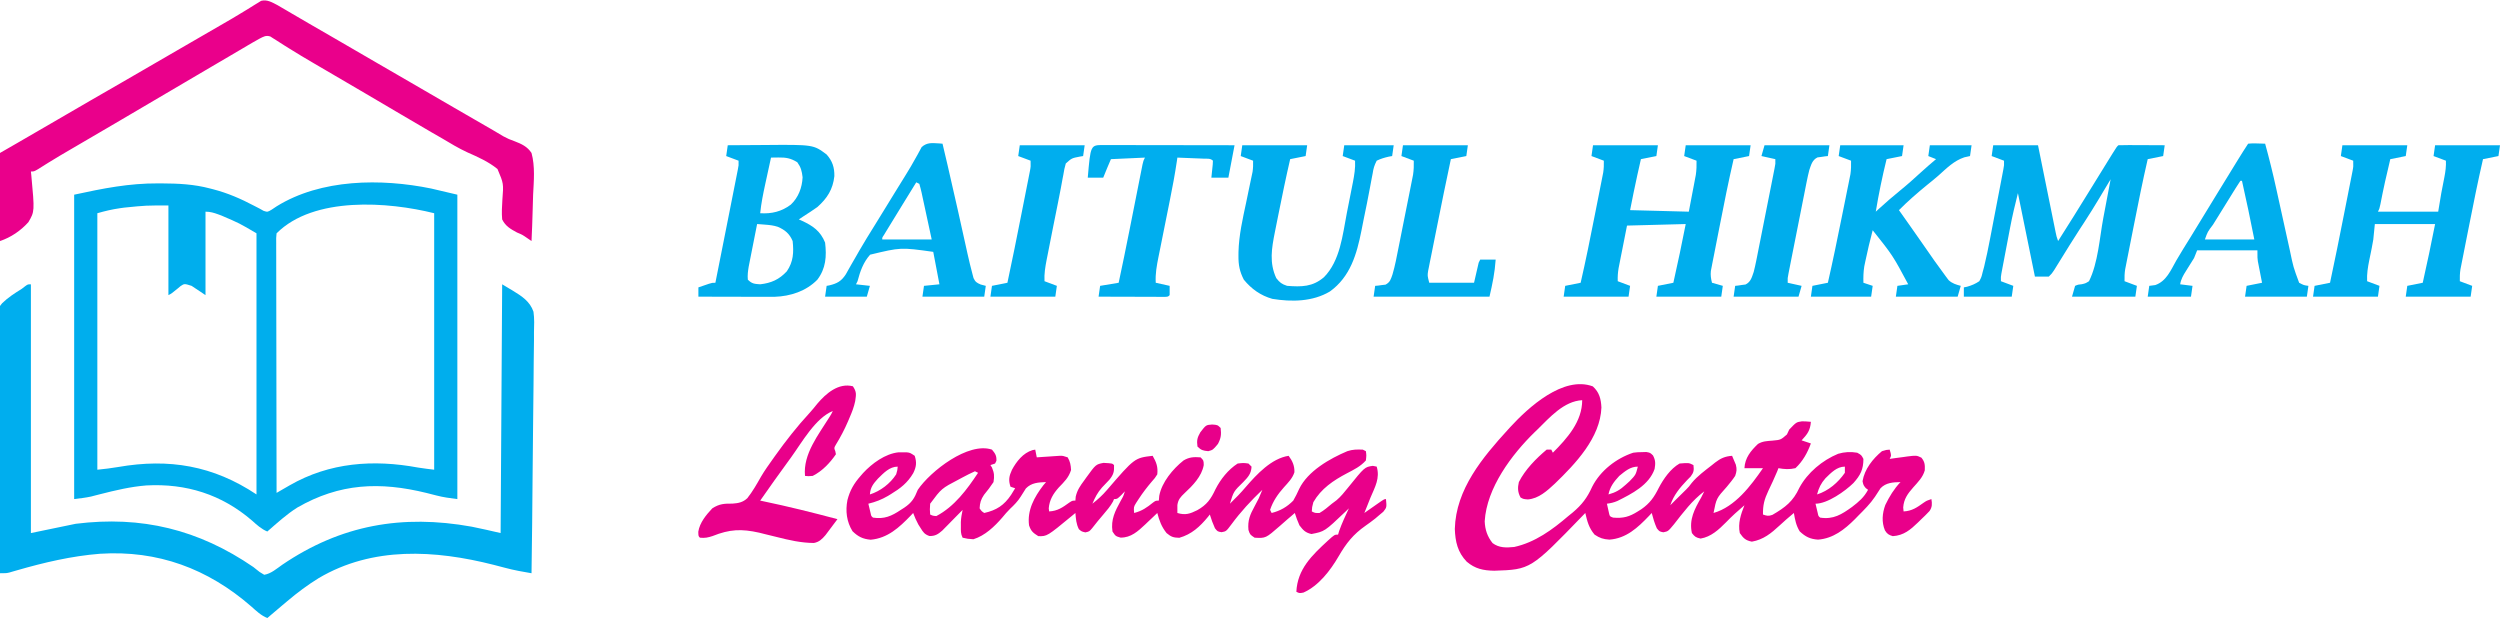<?xml version="1.0" encoding="UTF-8"?>
<svg version="1.1" xmlns="http://www.w3.org/2000/svg" width="1618" height="400">
<path d="M0 0 C0.722 0.002 1.444 0.004 2.187 0.006 C12.944 0.051 23.18 0.521 33.625 3.312 C34.276 3.479 34.927 3.645 35.598 3.816 C45.06 6.278 53.567 9.984 62.199 14.543 C63.33 15.127 64.46 15.711 65.625 16.312 C66.477 16.792 67.329 17.272 68.207 17.766 C70.755 18.601 70.755 18.601 73.438 17.004 C74.489 16.301 75.541 15.599 76.625 14.875 C105.387 -2.99 144.368 -3.272 176.625 3.312 C182.235 4.633 187.845 5.952 193.625 7.312 C193.625 72.323 193.625 137.333 193.625 204.312 C188.758 203.704 184.632 203.184 180.008 201.973 C178.998 201.715 177.988 201.457 176.948 201.192 C175.892 200.922 174.837 200.653 173.75 200.375 C143.393 192.917 117.448 194.036 90.078 209.777 C83.055 214.199 76.876 219.883 70.625 225.312 C66.699 223.675 63.825 220.975 60.688 218.188 C41.077 201.301 18.097 194.089 -7.66 195.488 C-17.899 196.302 -27.764 198.655 -37.698 201.192 C-38.707 201.449 -39.717 201.707 -40.758 201.973 C-41.649 202.206 -42.54 202.439 -43.458 202.68 C-47.054 203.46 -50.724 203.856 -54.375 204.312 C-54.375 139.303 -54.375 74.293 -54.375 7.312 C-35.62 3.235 -18.887 -0.1 0 0 Z M-22 15.688 C-22.914 15.814 -23.828 15.94 -24.77 16.07 C-29.874 16.807 -34.34 17.874 -39.375 19.312 C-39.375 74.093 -39.375 128.873 -39.375 185.312 C-32.585 184.596 -32.585 184.596 -25.895 183.559 C7.076 177.807 35.702 182.697 63.625 201.312 C63.625 145.542 63.625 89.772 63.625 32.312 C52.513 25.767 52.513 25.767 40.938 20.812 C40.263 20.562 39.588 20.312 38.893 20.055 C36.001 19.01 33.722 18.312 30.625 18.312 C30.625 36.133 30.625 53.953 30.625 72.312 C27.655 70.332 24.685 68.353 21.625 66.312 C16.968 64.826 16.968 64.826 14.457 66.492 C13.791 67.052 13.124 67.611 12.438 68.188 C8.655 71.298 8.655 71.298 6.625 72.312 C6.625 53.172 6.625 34.032 6.625 14.312 C-7.84 14.258 -7.84 14.258 -22 15.688 Z M76.625 32.312 C76.325 35.325 76.325 35.325 76.384 38.931 C76.383 39.619 76.381 40.306 76.379 41.015 C76.376 43.331 76.387 45.646 76.398 47.961 C76.399 49.617 76.398 51.272 76.397 52.928 C76.396 57.432 76.408 61.935 76.422 66.439 C76.435 71.143 76.436 75.846 76.438 80.549 C76.444 89.46 76.461 98.37 76.481 107.281 C76.503 117.423 76.514 127.566 76.524 137.708 C76.545 158.576 76.58 179.444 76.625 200.312 C77.556 199.773 78.487 199.233 79.446 198.677 C80.696 197.956 81.945 197.236 83.195 196.516 C83.805 196.161 84.416 195.807 85.044 195.442 C110.937 180.553 139.295 178.556 168.246 183.924 C171.691 184.487 175.161 184.88 178.625 185.312 C178.625 130.532 178.625 75.752 178.625 19.312 C149.061 11.922 100.774 8.164 76.625 32.312 Z " fill="#00AEED" transform="translate(102.375,118.688)"/>
<path d="M0 0 C0 53.13 0 106.26 0 161 C9.57 159.02 19.14 157.04 29 155 C71.625 149.643 108.601 158.723 144 183 C144.957 183.765 144.957 183.765 145.933 184.545 C147.913 186.183 147.913 186.183 151 188 C155.442 187.284 159.033 184.049 162.688 181.5 C200.653 155.704 240.327 148.771 285.289 156.867 C291.554 158.11 297.776 159.564 304 161 C304.33 107.87 304.66 54.74 305 0 C306.65 0.99 308.3 1.98 310 3 C310.603 3.356 311.206 3.712 311.828 4.079 C317.691 7.66 323.008 11.063 325.272 17.767 C325.893 22.218 325.736 26.65 325.589 31.13 C325.585 32.836 325.588 34.542 325.596 36.248 C325.6 40.85 325.518 45.448 325.42 50.049 C325.332 54.868 325.324 59.687 325.307 64.507 C325.264 73.62 325.149 82.731 325.008 91.843 C324.851 102.223 324.775 112.602 324.705 122.983 C324.558 144.323 324.312 165.661 324 187 C322.24 186.685 320.48 186.368 318.72 186.051 C317.25 185.787 317.25 185.787 315.75 185.518 C312.618 184.928 309.549 184.196 306.469 183.379 C305.338 183.085 304.208 182.79 303.043 182.487 C301.289 182.029 301.289 182.029 299.5 181.562 C261.577 171.928 221.19 169.502 186.246 190.168 C179.081 194.577 172.423 199.572 166 205 C164.832 205.982 163.664 206.964 162.496 207.945 C159.322 210.62 156.158 213.307 153 216 C148.898 214.319 145.889 211.407 142.625 208.5 C114.52 184.041 82.183 171.989 44.691 174.397 C26.359 175.85 8.587 180.029 -9.047 185.12 C-9.903 185.365 -10.759 185.611 -11.641 185.863 C-12.763 186.193 -12.763 186.193 -13.907 186.529 C-16 187 -16 187 -20 187 C-20.327 164.634 -20.574 142.269 -20.725 119.901 C-20.797 109.514 -20.896 99.129 -21.056 88.743 C-21.196 79.688 -21.286 70.634 -21.317 61.578 C-21.335 56.784 -21.378 51.994 -21.48 47.202 C-21.576 42.684 -21.604 38.17 -21.584 33.652 C-21.587 32 -21.615 30.348 -21.669 28.697 C-22.045 16.578 -22.045 16.578 -18.614 12.253 C-14.806 8.552 -10.504 5.78 -6 3 C-4.851 2.115 -4.851 2.115 -3.678 1.211 C-2 0 -2 0 0 0 Z " fill="#00AEEE" transform="translate(20,184)"/>
<path d="M0 0 C4.221 3.849 5.299 8.171 5.562 13.688 C4.853 33.248 -11.284 50.124 -24.59 62.965 C-29.563 67.587 -35.091 72.665 -42.074 73.168 C-44.875 72.938 -44.875 72.938 -46.75 71.938 C-48.646 68.567 -48.717 65.606 -47.875 61.938 C-43.855 53.924 -36.711 46.663 -29.875 40.938 C-28.885 40.938 -27.895 40.938 -26.875 40.938 C-26.545 41.597 -26.215 42.258 -25.875 42.938 C-16.592 33.617 -6.875 22.785 -6.875 8.938 C-18.784 9.564 -27.87 20.108 -35.875 27.938 C-36.445 28.485 -37.015 29.032 -37.603 29.596 C-52.574 44.19 -68.68 65.716 -69.977 87.293 C-69.767 92.739 -68.276 97.186 -64.875 101.438 C-60.642 104.612 -55.94 104.454 -50.875 103.938 C-37.369 100.98 -26.209 92.772 -15.875 83.938 C-14.934 83.177 -13.993 82.416 -13.023 81.633 C-6.994 76.546 -3.605 72.054 -0.379 64.895 C4.879 54.557 15.173 46.566 26.125 42.938 C28.914 42.602 28.914 42.602 31.75 42.562 C32.691 42.534 33.632 42.506 34.602 42.477 C37.125 42.938 37.125 42.938 38.945 44.703 C40.638 47.908 40.561 49.918 39.988 53.445 C36.355 63.934 25.242 69.509 15.893 74.172 C13.677 75.131 11.516 75.636 9.125 75.938 C9.407 77.252 9.701 78.564 10 79.875 C10.162 80.606 10.325 81.337 10.492 82.09 C10.955 84.145 10.955 84.145 13.125 84.938 C19.641 85.499 23.627 84.417 29.125 80.938 C29.882 80.463 30.638 79.989 31.418 79.5 C36.936 75.655 39.691 71.702 42.66 65.723 C45.764 59.82 50.266 53.306 56.125 49.938 C62.111 49.43 62.111 49.43 65.125 50.938 C65.524 54.288 65.39 55.584 63.332 58.332 C62.147 59.529 62.147 59.529 60.938 60.75 C56.285 65.659 52.283 70.464 50.125 76.938 C51.271 75.791 52.418 74.644 53.562 73.496 C54.662 72.4 55.766 71.309 56.875 70.223 C57.473 69.634 58.071 69.044 58.688 68.438 C59.246 67.891 59.804 67.344 60.379 66.781 C62.219 64.9 62.219 64.9 64.008 62.5 C67.759 57.959 72.507 54.558 77.125 50.938 C77.806 50.391 78.486 49.844 79.188 49.281 C82.77 46.53 85.607 45.268 90.125 44.938 C90.662 46.16 91.179 47.391 91.688 48.625 C91.978 49.309 92.268 49.994 92.566 50.699 C93.3 53.637 93.125 55.056 92.125 57.938 C90.498 60.41 88.643 62.665 86.75 64.938 C79.983 72.459 79.983 72.459 78.125 81.938 C92.099 77.927 102.201 64.402 110.125 52.938 C106.165 52.938 102.205 52.938 98.125 52.938 C98.46 46.239 102.202 41.737 106.887 37.25 C109.944 35.457 112.61 35.404 116.125 35.125 C121.618 34.621 121.618 34.621 125.625 31.125 C126.12 30.073 126.615 29.021 127.125 27.938 C131.715 23.139 131.715 23.139 135.289 22.629 C137.5 22.625 137.5 22.625 141.125 22.938 C140.723 28.567 138.836 30.941 135.125 34.938 C138.095 35.928 138.095 35.928 141.125 36.938 C138.893 43.012 135.895 48.496 131.125 52.938 C127.287 53.855 123.987 53.64 120.125 52.938 C119.868 53.605 119.612 54.273 119.348 54.961 C117.589 59.243 115.586 63.403 113.604 67.586 C111.015 73.083 110.01 76.844 110.125 82.938 C112.58 83.83 113.752 84.076 116.238 83.152 C124.59 78.301 129.621 74.455 133.691 65.594 C138.958 55.835 148.551 47.841 158.754 43.633 C162.916 42.412 166.852 42.202 171.125 42.938 C173.812 44.438 173.812 44.438 175.125 46.938 C175.125 53.715 173.208 57.513 168.645 62.582 C163.285 67.823 151.9 75.938 144.125 75.938 C144.433 77.251 144.747 78.563 145.062 79.875 C145.237 80.606 145.411 81.337 145.59 82.09 C145.964 83.937 145.964 83.937 147.125 84.938 C155.699 86.277 161.072 82.863 167.809 78 C172.207 74.63 175.469 71.872 178.125 66.938 C177.63 66.566 177.135 66.195 176.625 65.812 C175.125 63.938 175.125 63.938 174.562 61.375 C175.833 53.609 181.176 46.874 187.125 41.938 C190 41.062 190 41.062 192.125 40.938 C193.25 44.688 193.25 44.688 192.125 46.938 C193.378 46.758 194.631 46.579 195.922 46.395 C197.573 46.179 199.224 45.964 200.875 45.75 C201.7 45.629 202.525 45.509 203.375 45.385 C209.464 44.624 209.464 44.624 212.652 46.137 C214.924 48.914 214.979 50.823 214.848 54.336 C213.59 58.863 210.459 61.903 207.395 65.363 C203.818 69.42 201.278 72.834 200.875 78.375 C200.958 79.221 201.04 80.066 201.125 80.938 C206.55 80.659 209.8 78.383 214.074 75.312 C216.125 73.938 216.125 73.938 219.125 72.938 C219.625 75.99 219.71 78.102 217.893 80.697 C216.14 82.587 214.32 84.363 212.438 86.125 C211.812 86.741 211.186 87.356 210.541 87.99 C205.595 92.771 201.255 96.482 194.125 96.938 C191.493 96.133 190.479 95.519 189.047 93.168 C186.829 87.801 187.319 82.13 189.293 76.762 C191.969 71.238 194.91 66.401 199.125 61.938 C194.257 62.054 189.725 62.279 186.211 65.922 C184.994 67.755 183.796 69.6 182.609 71.453 C179.527 76.036 175.633 79.848 171.75 83.75 C171.054 84.467 170.359 85.184 169.642 85.922 C162.876 92.67 155.523 98.464 145.75 99.188 C140.623 98.834 137.594 97.325 133.875 93.812 C131.563 90.014 130.845 86.287 130.125 81.938 C129.156 82.763 128.186 83.588 127.188 84.438 C126.548 84.981 125.909 85.525 125.25 86.086 C123.79 87.358 122.354 88.656 120.938 89.977 C115.436 95.076 110.458 99.173 102.938 100.5 C98.858 99.684 97.489 98.344 95.125 94.938 C93.826 88.602 95.799 82.793 98.125 76.938 C93.969 80.474 89.963 84.057 86.188 88 C81.469 92.755 76.516 97.372 69.75 98.5 C66.748 97.857 65.975 97.33 64.125 94.938 C62.182 86.155 65.863 79.368 70.125 71.938 C70.801 70.609 71.472 69.278 72.125 67.938 C64.274 73.82 58.533 81.58 52.532 89.239 C48.742 93.814 48.742 93.814 45.625 94.438 C43.125 93.938 43.125 93.938 41.438 91.875 C39.983 88.62 39.005 85.389 38.125 81.938 C37.519 82.59 36.913 83.242 36.289 83.914 C29.003 91.514 21.626 98.382 10.75 99.188 C6.669 98.906 4.522 98.202 1.125 95.938 C-2.603 91.485 -3.582 87.443 -4.875 81.938 C-5.408 82.491 -5.94 83.044 -6.489 83.615 C-40.256 118.53 -40.256 118.53 -63.812 119.312 C-70.912 119.183 -76.181 118.078 -81.648 113.43 C-87.489 107.304 -89.025 100.538 -89.312 92.25 C-88.651 66.591 -71.344 45.974 -54.875 27.938 C-54.41 27.426 -53.945 26.914 -53.465 26.386 C-41.694 13.591 -19.138 -7.073 0 0 Z M17.125 57.938 C13.736 61.6 11.095 64.978 10.125 69.938 C14.837 68.651 17.731 66.929 21.312 63.625 C22.571 62.486 22.571 62.486 23.855 61.324 C27.788 57.228 27.788 57.228 29.125 51.938 C24.206 51.938 20.862 54.92 17.125 57.938 Z M150.562 59.461 C147.687 62.695 146.215 65.774 145.125 69.938 C152.543 67.62 158.743 62.236 163.125 55.938 C163.125 54.617 163.125 53.297 163.125 51.938 C157.924 51.938 154.173 55.941 150.562 59.461 Z " fill="#E9008A" transform="translate(1030.875,250.062)"/>
<path d="M0 0 C2.107 2.515 3.059 3.941 2.875 7.25 C2.586 7.827 2.297 8.405 2 9 C1.01 9.33 0.02 9.66 -1 10 C-0.505 10.773 -0.505 10.773 0 11.562 C1.489 15.191 1.626 17.056 1 21 C-0.896 23.905 -2.948 26.576 -5.152 29.254 C-7.197 32.292 -7.795 34.364 -8 38 C-6.687 39.9 -6.687 39.9 -5 41 C2.981 39.208 7.848 36.04 12.438 29.188 C13.305 27.8 14.163 26.406 15 25 C13.515 24.505 13.515 24.505 12 24 C10.532 19.708 11.11 17.052 12.938 13.062 C15.876 7.629 20.123 2.18 26.246 0.316 C26.825 0.212 27.404 0.108 28 0 C28.495 2.475 28.495 2.475 29 5 C30.192 4.916 31.385 4.832 32.613 4.746 C34.18 4.643 35.746 4.54 37.312 4.438 C38.491 4.353 38.491 4.353 39.693 4.268 C40.829 4.195 40.829 4.195 41.988 4.121 C42.685 4.074 43.381 4.027 44.099 3.978 C46 4 46 4 49 5 C50.65 7.804 50.997 9.941 51.188 13.188 C49.636 18.17 46.793 20.78 43.234 24.508 C39.636 28.521 37.207 32.515 36.75 38 C36.833 38.66 36.915 39.32 37 40 C42.474 39.719 45.744 37.388 50.047 34.277 C52 33 52 33 54 33 C54.067 32.157 54.134 31.314 54.203 30.445 C55.205 26.114 57.129 23.398 59.75 19.875 C60.396 18.964 60.396 18.964 61.055 18.035 C67.241 9.533 67.241 9.533 72.203 8.574 C77.889 8.889 77.889 8.889 79 10 C79.177 14.158 78.708 16.119 76.066 19.406 C74.466 21.11 72.855 22.803 71.234 24.488 C68.308 27.778 66.717 30.97 65 35 C68.48 32.284 71.498 29.541 74.375 26.188 C92.311 5.366 92.311 5.366 104 4 C106.428 8.248 107.502 11.108 107 16 C105.496 18.387 105.496 18.387 103.438 20.688 C100.377 24.293 97.587 27.913 95 31.875 C94.422 32.759 93.845 33.644 93.25 34.555 C91.697 37.136 91.697 37.136 92 41 C97.027 39.743 100.314 37.443 104.266 34.242 C106 33 106 33 108 33 C108.09 31.969 108.18 30.938 108.273 29.875 C109.92 21.095 117.051 12.526 124 7 C127.749 4.792 130.65 4.678 135 5 C137 7 137 7 137.062 10 C135.744 17.375 129.915 23.269 124.625 28.188 C122.017 30.67 120.521 32.267 120 35.875 C120 36.906 120 37.938 120 39 C120 39.66 120 40.32 120 41 C125.136 42.58 128.212 41.511 132.828 39.219 C139.114 35.691 141.705 31.975 144.656 25.629 C147.976 19.135 152.851 12.971 159 9 C162.75 8.562 162.75 8.562 166 9 C166.66 9.66 167.32 10.32 168 11 C167.792 15.569 165.781 17.733 162.688 20.938 C156.413 27.054 156.413 27.054 154 35 C157.599 31.499 161.074 27.965 164.312 24.125 C171.394 15.95 180.869 5.71 192 4 C194.48 7.306 195.877 10.435 195.75 14.637 C194.496 18.588 191.652 21.38 188.934 24.414 C185.03 28.796 181.846 33.384 180 39 C180.33 39.66 180.66 40.32 181 41 C186.587 39.603 190.97 37.081 195 33 C196.462 30.542 197.635 28.041 198.824 25.441 C204.378 13.909 218.624 5.805 230 1 C233.501 -0.167 236.327 -0.134 240 0 C240.66 0.33 241.32 0.66 242 1 C242.375 3.688 242.375 3.688 242 7 C238.501 10.898 234.369 12.902 229.75 15.312 C220.963 19.937 213.021 25.254 208 34 C207.132 37.267 207.132 37.267 207 40 C209.095 41.06 209.095 41.06 212 41 C214.928 39.317 217.424 37.172 220 35 C220.969 34.278 221.939 33.556 222.938 32.812 C225.8 30.408 228.033 27.593 230.375 24.688 C241.203 11.257 241.203 11.257 246.5 10.5 C247.738 10.748 247.738 10.748 249 11 C251.239 18.407 247.915 24.171 245 31 C244.225 32.936 243.453 34.873 242.688 36.812 C242.126 38.209 241.564 39.605 241 41 C241.927 40.35 242.854 39.701 243.809 39.031 C245.018 38.187 246.228 37.344 247.438 36.5 C248.049 36.071 248.661 35.641 249.291 35.199 C253.887 32 253.887 32 255 32 C255.512 37.348 255.512 37.348 253.27 40.203 C252.459 40.879 251.648 41.554 250.812 42.25 C249.901 43.027 248.99 43.805 248.051 44.605 C246.009 46.208 243.921 47.753 241.793 49.238 C233.772 54.843 229.234 60.646 224.336 69.086 C219.036 78.189 211.466 88.126 201.625 92.5 C199 93 199 93 197 92 C197.699 77.323 207.065 68.438 217.438 58.875 C221.721 55 221.721 55 224 55 C224.34 53.855 224.34 53.855 224.688 52.688 C226.482 47.647 228.741 42.847 231 38 C230.238 38.736 229.476 39.472 228.691 40.23 C215.287 52.983 215.287 52.983 206.75 54.625 C202.815 53.731 201.452 52.181 199 49 C197.78 46.361 196.895 43.778 196 41 C195.072 41.804 194.144 42.609 193.188 43.438 C192.551 43.976 191.914 44.515 191.258 45.07 C189.608 46.48 187.981 47.916 186.367 49.367 C177.172 57.384 177.172 57.384 170 57 C167 55 167 55 166 52 C165.396 45.797 167.055 42.033 169.938 36.75 C172.769 31.51 172.769 31.51 175 26 C167.636 33.022 161.011 40.194 154.961 48.383 C151.579 52.896 151.579 52.896 148.562 53.438 C146 53 146 53 144.312 50.875 C142.982 47.961 141.927 45.065 141 42 C140.599 42.508 140.198 43.016 139.785 43.539 C134.596 49.823 129.221 54.804 121.25 57.062 C117.406 56.989 115.937 56.461 113 54 C109.704 49.856 108.363 46.067 107 41 C106.143 41.82 105.286 42.64 104.402 43.484 C103.248 44.573 102.093 45.662 100.938 46.75 C100.376 47.289 99.815 47.828 99.236 48.383 C94.506 52.815 89.959 57.049 83.188 56.938 C80 56 80 56 78 53 C76.841 45.147 79.716 39.763 83.371 33.039 C85.067 30.081 85.067 30.081 86 27 C85.216 27.825 84.433 28.65 83.625 29.5 C81 32 81 32 79 32 C78.771 32.538 78.541 33.075 78.305 33.629 C76.608 36.713 74.404 39.276 72.125 41.938 C68.403 46.325 68.403 46.325 64.84 50.844 C63 53 63 53 60.438 53.562 C58 53 58 53 56.25 51.5 C54.498 47.997 54.325 44.898 54 41 C53.287 41.592 52.574 42.183 51.84 42.793 C35.682 56.124 35.682 56.124 30 56 C26.625 53.9 25.266 52.798 24 49 C22.717 39.219 27.376 30.739 33.234 23.078 C33.817 22.392 34.4 21.707 35 21 C30.019 21.198 25.554 21.393 21.957 25.113 C20.803 26.854 19.687 28.621 18.609 30.41 C16.672 33.528 14.387 35.785 11.738 38.293 C9.916 40.082 8.317 41.972 6.688 43.938 C1.641 49.782 -4.503 55.662 -12 58 C-15.75 57.75 -15.75 57.75 -19 57 C-20.284 54.433 -20.133 52.553 -20.125 49.688 C-20.128 48.743 -20.13 47.798 -20.133 46.824 C-20.005 44.11 -19.561 41.652 -19 39 C-19.433 39.444 -19.867 39.888 -20.313 40.345 C-22.287 42.36 -24.268 44.368 -26.25 46.375 C-26.932 47.074 -27.614 47.772 -28.316 48.492 C-29.312 49.498 -29.312 49.498 -30.328 50.523 C-30.936 51.141 -31.543 51.759 -32.169 52.396 C-34.895 54.784 -36.889 56.048 -40.551 55.891 C-43.655 54.762 -44.467 53.535 -46.188 50.75 C-46.92 49.598 -46.92 49.598 -47.668 48.422 C-48.998 46.003 -50.033 43.584 -51 41 C-51.818 41.87 -51.818 41.87 -52.652 42.758 C-60.037 50.407 -67.51 57.331 -78.5 58.312 C-83.561 57.861 -86.617 56.344 -90.25 52.812 C-94.072 46.67 -94.92 39.708 -93.535 32.621 C-91.911 26.326 -89.287 21.843 -85 17 C-84.474 16.393 -83.948 15.786 -83.406 15.16 C-77.631 8.935 -69.096 2.63 -60.43 1.734 C-59.165 1.742 -59.165 1.742 -57.875 1.75 C-57.027 1.745 -56.179 1.74 -55.305 1.734 C-53 2 -53 2 -50 4 C-48.613 8.261 -48.944 11.205 -50.957 15.223 C-54.653 21.521 -59.263 25.062 -65.438 28.812 C-66.386 29.39 -66.386 29.39 -67.354 29.98 C-71.486 32.387 -75.354 33.867 -80 35 C-79.692 36.314 -79.378 37.626 -79.062 38.938 C-78.888 39.668 -78.714 40.399 -78.535 41.152 C-78.161 43 -78.161 43 -77 44 C-69.731 45.136 -64.941 42.995 -59 39 C-58.261 38.531 -57.523 38.062 -56.762 37.578 C-51.863 34.247 -50.211 31.575 -48 26 C-39.85 13.989 -15.279 -5.209 0 0 Z M-73.82 18.781 C-76.759 22.018 -78.725 24.465 -79 29 C-72.205 26.876 -65.833 21.98 -62 16 C-61.211 13.315 -61.211 13.315 -61 11 C-66.328 11 -70.14 15.18 -73.82 18.781 Z M-11 14 C-13.767 15.25 -16.397 16.558 -19.062 18 C-19.831 18.413 -20.599 18.826 -21.391 19.251 C-32.675 25.136 -32.675 25.136 -40 35 C-40.251 38.709 -40.251 38.709 -40 42 C-38.265 42.821 -38.265 42.821 -36 43 C-24.292 36.86 -16.133 25.78 -9 15 C-9.66 14.67 -10.32 14.34 -11 14 Z " fill="#E9008A" transform="translate(642,291)"/>
<path d="M0 0 C0.892 0.522 1.785 1.045 2.704 1.583 C3.724 2.176 4.744 2.769 5.794 3.38 C6.884 4.021 7.973 4.662 9.095 5.322 C10.25 5.996 11.407 6.67 12.563 7.343 C14.965 8.741 17.365 10.142 19.764 11.545 C25.317 14.789 30.895 17.989 36.47 21.197 C45.766 26.556 55.042 31.95 64.306 37.365 C71.638 41.646 78.988 45.896 86.345 50.134 C95.677 55.509 104.989 60.918 114.286 66.354 C122.836 71.348 131.413 76.296 140.003 81.222 C142.039 82.393 144.058 83.594 146.06 84.824 C148.607 86.227 150.716 87.147 153.425 88.063 C157.909 89.778 161.653 91.514 164.345 95.634 C166.722 104.349 165.826 113.75 165.375 122.675 C165.22 126.053 165.153 129.432 165.077 132.812 C164.912 139.424 164.662 146.028 164.345 152.634 C163.425 152.005 162.505 151.377 161.557 150.729 C158.408 148.557 158.408 148.557 154.95 147.111 C150.74 144.83 147.505 143.03 145.345 138.634 C144.962 134.385 145.227 130.223 145.482 125.969 C146.307 115.41 146.307 115.41 142.32 106.027 C136.506 101.279 129.745 98.289 122.917 95.276 C117.091 92.598 111.663 89.281 106.157 86.009 C103.974 84.751 101.789 83.495 99.603 82.243 C92.993 78.441 86.427 74.568 79.868 70.679 C72.352 66.225 64.82 61.8 57.282 57.384 C56.053 56.664 54.825 55.944 53.596 55.224 C47.947 51.914 42.297 48.605 36.645 45.3 C34.76 44.198 32.876 43.095 30.991 41.992 C28.543 40.558 26.093 39.128 23.641 37.7 C18.131 34.484 12.655 31.229 7.255 27.829 C6.333 27.254 5.41 26.679 4.46 26.086 C2.77 25.027 1.088 23.952 -0.581 22.859 C-1.317 22.4 -2.053 21.94 -2.812 21.466 C-3.752 20.859 -3.752 20.859 -4.712 20.239 C-7.584 19.345 -9.016 20.311 -11.655 21.634 C-13.246 22.489 -14.818 23.378 -16.374 24.294 C-17.75 25.101 -17.75 25.101 -19.154 25.923 C-20.144 26.508 -21.135 27.094 -22.155 27.697 C-23.201 28.311 -24.247 28.925 -25.325 29.558 C-27.585 30.885 -29.845 32.214 -32.104 33.544 C-35.703 35.664 -39.308 37.775 -42.913 39.884 C-54.719 46.793 -66.512 53.723 -78.284 60.69 C-85.752 65.106 -93.233 69.498 -100.718 73.884 C-101.323 74.239 -101.928 74.593 -102.552 74.959 C-108.877 78.666 -115.204 82.371 -121.534 86.07 C-124.12 87.581 -126.706 89.094 -129.292 90.607 C-130.508 91.318 -131.723 92.028 -132.939 92.737 C-140.673 97.246 -140.673 97.246 -148.315 101.907 C-148.912 102.279 -149.508 102.651 -150.122 103.034 C-151.781 104.072 -153.436 105.117 -155.091 106.163 C-157.655 107.634 -157.655 107.634 -159.655 107.634 C-159.566 108.47 -159.477 109.305 -159.385 110.166 C-157.226 133.468 -157.226 133.468 -161.275 140.413 C-166.239 145.945 -172.595 150.281 -179.655 152.634 C-179.655 133.824 -179.655 115.014 -179.655 95.634 C-175.86 93.448 -172.065 91.262 -168.155 89.009 C-159.308 83.908 -150.473 78.787 -141.655 73.634 C-127.925 65.611 -114.144 57.675 -100.364 49.739 C-87.791 42.496 -75.233 35.231 -62.705 27.91 C-54.175 22.929 -45.63 17.974 -37.059 13.066 C-31.998 10.165 -26.968 7.234 -22.003 4.173 C-20.703 3.384 -20.703 3.384 -19.377 2.578 C-17.779 1.604 -16.191 0.615 -14.615 -0.394 C-13.912 -0.819 -13.208 -1.244 -12.483 -1.682 C-11.585 -2.246 -11.585 -2.246 -10.668 -2.821 C-6.772 -3.876 -3.43 -1.764 0 0 Z " fill="#EA008B" transform="translate(179.655,3.366)"/>
<path d="M0 0 C9.57 0 19.14 0 29 0 C29.855 4.224 30.709 8.449 31.59 12.801 C32.272 16.168 32.955 19.535 33.638 22.902 C34.359 26.456 35.079 30.011 35.798 33.566 C36.49 36.99 37.184 40.413 37.879 43.837 C38.273 45.779 38.665 47.722 39.057 49.665 C39.297 50.846 39.537 52.027 39.785 53.243 C39.996 54.285 40.207 55.326 40.424 56.399 C40.974 59.093 40.974 59.093 42 62 C48.793 51.322 55.502 40.596 62.125 29.812 C71.32 14.842 71.32 14.842 75.938 7.438 C76.344 6.783 76.751 6.129 77.17 5.454 C79.88 1.12 79.88 1.12 81 0 C83.219 -0.088 85.44 -0.107 87.66 -0.098 C88.657 -0.096 88.657 -0.096 89.674 -0.093 C91.803 -0.088 93.933 -0.075 96.062 -0.062 C97.503 -0.057 98.944 -0.053 100.385 -0.049 C103.923 -0.038 107.462 -0.021 111 0 C110.67 2.31 110.34 4.62 110 7 C106.7 7.66 103.4 8.32 100 9 C96.715 23.28 93.823 37.632 90.999 52.009 C90.242 55.851 89.479 59.692 88.715 63.533 C88.231 65.987 87.748 68.441 87.266 70.895 C87.038 72.037 86.809 73.18 86.575 74.357 C86.367 75.42 86.16 76.483 85.946 77.577 C85.763 78.507 85.58 79.436 85.391 80.394 C85.004 82.972 84.929 85.397 85 88 C87.64 88.99 90.28 89.98 93 91 C92.67 93.31 92.34 95.62 92 98 C78.47 98 64.94 98 51 98 C51.66 95.69 52.32 93.38 53 91 C55.023 90.152 55.023 90.152 57.375 89.938 C59.783 89.378 59.783 89.378 62 88 C67.895 76.093 68.821 60.07 71.25 47.125 C71.713 44.683 72.176 42.242 72.641 39.801 C73.767 33.868 74.886 27.935 76 22 C75.664 22.563 75.329 23.125 74.983 23.705 C73.434 26.299 71.883 28.892 70.332 31.484 C69.804 32.369 69.276 33.254 68.733 34.166 C65.483 39.594 62.153 44.956 58.688 50.25 C57.995 51.308 57.995 51.308 57.289 52.387 C56.869 53.029 56.449 53.671 56.016 54.332 C51.546 61.2 47.256 68.184 42.95 75.155 C42.336 76.144 41.722 77.133 41.09 78.152 C40.542 79.039 39.994 79.926 39.429 80.84 C38 83 38 83 36 85 C33.03 85 30.06 85 27 85 C23.37 67.18 19.74 49.36 16 31 C14.142 38.432 12.37 45.746 10.957 53.254 C10.784 54.162 10.61 55.07 10.432 56.006 C10.071 57.899 9.713 59.792 9.356 61.685 C8.808 64.588 8.253 67.49 7.697 70.393 C7.346 72.242 6.995 74.092 6.645 75.941 C6.479 76.807 6.313 77.673 6.143 78.564 C5.992 79.366 5.842 80.168 5.687 80.994 C5.554 81.698 5.421 82.401 5.284 83.126 C4.925 85.178 4.925 85.178 5 88 C7.64 88.99 10.28 89.98 13 91 C12.67 93.31 12.34 95.62 12 98 C1.77 98 -8.46 98 -19 98 C-19 96.02 -19 94.04 -19 92 C-18.325 91.862 -17.649 91.724 -16.953 91.582 C-13.899 90.713 -11.654 89.761 -9 88 C-7.604 85.377 -7.604 85.377 -6.86 82.245 C-6.541 81.077 -6.222 79.91 -5.894 78.708 C-4.42 72.592 -3.153 66.455 -1.984 60.273 C-1.722 58.909 -1.458 57.545 -1.194 56.181 C-0.649 53.353 -0.108 50.524 0.429 47.695 C1.117 44.07 1.814 40.447 2.513 36.824 C3.055 34.021 3.593 31.218 4.13 28.414 C4.386 27.076 4.643 25.739 4.9 24.402 C5.257 22.544 5.609 20.685 5.962 18.826 C6.163 17.77 6.364 16.715 6.571 15.627 C7.081 12.95 7.081 12.95 7 10 C4.36 9.01 1.72 8.02 -1 7 C-0.67 4.69 -0.34 2.38 0 0 Z " fill="#00ADEC" transform="translate(1290,94)"/>
<path d="M0 0 C13.86 0 27.72 0 42 0 C41.67 2.31 41.34 4.62 41 7 C37.7 7.66 34.4 8.32 31 9 C30.394 11.687 29.79 14.375 29.188 17.062 C29.022 17.795 28.856 18.528 28.686 19.283 C26.997 26.836 25.519 34.404 24 42 C36.54 42.33 49.08 42.66 62 43 C62.825 38.669 63.65 34.337 64.5 29.875 C64.892 27.843 64.892 27.843 65.291 25.769 C65.494 24.688 65.697 23.606 65.906 22.492 C66.116 21.392 66.325 20.293 66.541 19.16 C66.992 16.056 67.082 13.131 67 10 C64.36 9.01 61.72 8.02 59 7 C59.33 4.69 59.66 2.38 60 0 C73.86 0 87.72 0 102 0 C101.67 2.31 101.34 4.62 101 7 C97.7 7.66 94.4 8.32 91 9 C87.674 23.418 84.767 37.912 81.944 52.436 C81.435 55.045 80.923 57.652 80.405 60.259 C79.65 64.063 78.907 67.869 78.168 71.676 C77.935 72.84 77.702 74.005 77.461 75.205 C77.254 76.287 77.046 77.37 76.833 78.486 C76.647 79.433 76.462 80.38 76.27 81.356 C75.985 84.149 76.307 86.293 77 89 C79.31 89.66 81.62 90.32 84 91 C83.67 93.31 83.34 95.62 83 98 C69.14 98 55.28 98 41 98 C41.33 95.69 41.66 93.38 42 91 C46.95 90.01 46.95 90.01 52 89 C54.868 76.369 57.494 63.708 60 51 C47.46 51.33 34.92 51.66 22 52 C21.01 57.012 20.02 62.024 19 67.188 C18.687 68.76 18.374 70.333 18.051 71.954 C17.807 73.2 17.564 74.446 17.312 75.73 C17.061 77.003 16.81 78.276 16.551 79.587 C16.084 82.481 15.883 85.081 16 88 C18.64 88.99 21.28 89.98 24 91 C23.67 93.31 23.34 95.62 23 98 C9.14 98 -4.72 98 -19 98 C-18.67 95.69 -18.34 93.38 -18 91 C-13.05 90.01 -13.05 90.01 -8 89 C-4.715 74.72 -1.823 60.368 1.001 45.991 C1.758 42.149 2.521 38.308 3.285 34.467 C3.769 32.013 4.252 29.559 4.734 27.105 C4.962 25.963 5.191 24.82 5.425 23.643 C5.736 22.049 5.736 22.049 6.054 20.423 C6.237 19.493 6.42 18.564 6.609 17.606 C6.996 15.028 7.071 12.603 7 10 C4.36 9.01 1.72 8.02 -1 7 C-0.67 4.69 -0.34 2.38 0 0 Z " fill="#00AEED" transform="translate(1031,94)"/>
<path d="M0 0 C13.86 0 27.72 0 42 0 C41.67 2.31 41.34 4.62 41 7 C37.7 7.66 34.4 8.32 31 9 C28.667 18.674 26.469 28.344 24.613 38.121 C24 41 24 41 23 43 C35.87 43 48.74 43 62 43 C62.66 39.04 63.32 35.08 64 31 C64.661 27.51 65.331 24.023 66.031 20.541 C66.723 16.975 67.154 13.633 67 10 C64.36 9.01 61.72 8.02 59 7 C59.33 4.69 59.66 2.38 60 0 C73.86 0 87.72 0 102 0 C101.67 2.31 101.34 4.62 101 7 C97.7 7.66 94.4 8.32 91 9 C87.715 23.28 84.823 37.632 81.999 52.009 C81.242 55.851 80.479 59.692 79.715 63.533 C79.231 65.987 78.748 68.441 78.266 70.895 C78.038 72.037 77.809 73.18 77.575 74.357 C77.367 75.42 77.16 76.483 76.946 77.577 C76.763 78.507 76.58 79.436 76.391 80.394 C76.004 82.972 75.929 85.397 76 88 C78.64 88.99 81.28 89.98 84 91 C83.67 93.31 83.34 95.62 83 98 C69.14 98 55.28 98 41 98 C41.33 95.69 41.66 93.38 42 91 C46.95 90.01 46.95 90.01 52 89 C54.868 76.369 57.494 63.708 60 51 C47.13 51 34.26 51 21 51 C20.505 55.95 20.505 55.95 20 61 C19.71 62.792 19.393 64.581 19.027 66.359 C18.85 67.248 18.673 68.136 18.49 69.051 C18.119 70.866 17.746 72.681 17.373 74.496 C16.461 79.073 15.759 83.304 16 88 C18.64 88.99 21.28 89.98 24 91 C23.67 93.31 23.34 95.62 23 98 C9.14 98 -4.72 98 -19 98 C-18.67 95.69 -18.34 93.38 -18 91 C-13.05 90.01 -13.05 90.01 -8 89 C-4.852 74.316 -1.899 59.595 1.001 44.861 C1.759 41.016 2.522 37.173 3.285 33.33 C3.769 30.878 4.252 28.425 4.734 25.973 C4.962 24.828 5.191 23.683 5.425 22.504 C5.633 21.444 5.84 20.385 6.054 19.293 C6.237 18.365 6.42 17.436 6.609 16.479 C7.104 13.76 7.104 13.76 7 10 C4.36 9.01 1.72 8.02 -1 7 C-0.67 4.69 -0.34 2.38 0 0 Z " fill="#00AEEE" transform="translate(1516,94)"/>
<path d="M0 0 C5.886 -0.05 11.771 -0.086 17.657 -0.11 C19.654 -0.12 21.651 -0.133 23.648 -0.151 C55.424 -0.421 55.424 -0.421 64 6 C67.752 10.232 69.092 14.392 69 20 C68.06 28.521 64.402 34.309 58 40 C55.057 42.092 52.043 44.057 49 46 C48.01 46.66 47.02 47.32 46 48 C46.664 48.291 47.328 48.583 48.012 48.883 C55.111 52.179 59.968 55.505 63 63 C64.063 71.883 63.514 79.729 58 87 C50.739 94.438 40.568 97.752 30.366 98.086 C27.224 98.115 24.083 98.112 20.941 98.098 C19.225 98.096 19.225 98.096 17.474 98.093 C13.837 98.088 10.2 98.075 6.562 98.062 C4.089 98.057 1.616 98.053 -0.857 98.049 C-6.905 98.038 -12.952 98.021 -19 98 C-19 96.02 -19 94.04 -19 92 C-17.543 91.496 -16.084 90.997 -14.625 90.5 C-13.813 90.222 -13.001 89.943 -12.164 89.656 C-10 89 -10 89 -8 89 C-5.563 76.844 -3.155 64.681 -0.751 52.518 C0.016 48.637 0.785 44.756 1.556 40.875 C2.306 37.097 3.054 33.318 3.8 29.539 C4.083 28.104 4.368 26.669 4.654 25.234 C5.051 23.237 5.445 21.239 5.838 19.24 C6.176 17.537 6.176 17.537 6.52 15.799 C7.085 12.981 7.085 12.981 7 10 C4.36 9.01 1.72 8.02 -1 7 C-0.67 4.69 -0.34 2.38 0 0 Z M28 8 C27.159 11.84 26.323 15.681 25.491 19.523 C25.07 21.464 24.646 23.404 24.221 25.344 C22.878 31.554 21.631 37.675 21 44 C28.367 44.47 34.843 42.949 40.812 38.438 C45.727 33.831 48.131 27.425 48.438 20.75 C47.962 16.676 47.401 14.331 45 11 C40.729 8.385 37.733 7.856 32.754 7.93 C31.861 7.94 30.969 7.95 30.049 7.96 C29.373 7.974 28.697 7.987 28 8 Z M19 51 C18.139 55.322 17.285 59.645 16.437 63.97 C16.147 65.44 15.856 66.909 15.563 68.378 C15.142 70.495 14.727 72.612 14.312 74.73 C14.061 76.003 13.81 77.276 13.551 78.587 C13.08 81.506 12.72 84.061 13 87 C15.695 89.695 17.202 89.724 21 90 C28.124 89.197 33.311 86.913 38.25 81.562 C42.495 75.347 42.778 69.351 42 62 C39.946 57.207 37.125 54.877 32.461 52.812 C29.675 51.893 27.145 51.615 24.223 51.395 C23.242 51.317 22.261 51.239 21.25 51.159 C20.508 51.107 19.765 51.054 19 51 Z " fill="#00AEED" transform="translate(471,94)"/>
<path d="M0 0 C13.53 0 27.06 0 41 0 C40.67 2.31 40.34 4.62 40 7 C36.7 7.66 33.4 8.32 30 9 C27.22 20.273 24.893 31.544 23 43 C23.594 42.455 24.189 41.909 24.801 41.348 C29.255 37.296 33.751 33.344 38.438 29.562 C43.279 25.645 47.889 21.524 52.473 17.309 C55.588 14.463 58.777 11.722 62 9 C60.35 8.34 58.7 7.68 57 7 C57.33 4.69 57.66 2.38 58 0 C66.91 0 75.82 0 85 0 C84.67 2.31 84.34 4.62 84 7 C82.175 7.402 82.175 7.402 80.312 7.812 C73.594 10.038 68.777 14.952 63.608 19.582 C61.237 21.673 58.776 23.646 56.312 25.625 C49.957 30.799 43.777 36.183 38 42 C38.704 42.995 39.408 43.99 40.133 45.016 C41.13 46.427 42.128 47.839 43.125 49.25 C43.658 50.004 44.192 50.758 44.741 51.535 C47.722 55.755 50.689 59.985 53.633 64.23 C60.925 74.78 60.925 74.78 68.5 85.125 C69.047 85.849 69.593 86.574 70.156 87.32 C72.549 89.5 74.908 90.158 78 91 C77.34 93.31 76.68 95.62 76 98 C62.8 98 49.6 98 36 98 C36.33 95.69 36.66 93.38 37 91 C39.31 90.67 41.62 90.34 44 90 C34.025 71.376 34.025 71.376 21 55 C19.275 61.569 17.692 68.162 16.312 74.812 C15.935 76.617 15.935 76.617 15.551 78.457 C14.995 82.032 14.903 85.389 15 89 C17.97 89.99 17.97 89.99 21 91 C20.67 93.31 20.34 95.62 20 98 C7.13 98 -5.74 98 -19 98 C-18.67 95.69 -18.34 93.38 -18 91 C-13.05 90.01 -13.05 90.01 -8 89 C-4.771 74.871 -1.85 60.683 1.001 46.473 C1.757 42.714 2.521 38.957 3.285 35.199 C3.769 32.794 4.252 30.389 4.734 27.984 C4.962 26.869 5.191 25.753 5.425 24.604 C5.736 23.04 5.736 23.04 6.054 21.444 C6.237 20.535 6.42 19.625 6.609 18.688 C7.035 15.76 7.066 12.955 7 10 C4.36 9.01 1.72 8.02 -1 7 C-0.67 4.69 -0.34 2.38 0 0 Z " fill="#00ADED" transform="translate(1191,94)"/>
<path d="M0 0 C13.86 0 27.72 0 42 0 C41.67 2.31 41.34 4.62 41 7 C37.7 7.66 34.4 8.32 31 9 C28.208 21.016 25.737 33.093 23.312 45.188 C23.156 45.963 23 46.738 22.84 47.537 C22.387 49.789 21.937 52.041 21.488 54.293 C21.353 54.965 21.218 55.638 21.078 56.331 C19.011 66.766 17.398 76.094 22 86 C24.337 88.922 25.447 89.816 29 91 C38.431 91.731 45.554 91.657 52.859 85.41 C63.385 74.772 64.939 58.007 67.65 43.987 C68.316 40.544 69.001 37.105 69.689 33.666 C70.123 31.466 70.556 29.266 70.988 27.066 C71.191 26.044 71.394 25.023 71.604 23.97 C72.51 19.249 73.263 14.834 73 10 C70.36 9.01 67.72 8.02 65 7 C65.33 4.69 65.66 2.38 66 0 C76.56 0 87.12 0 98 0 C97.67 2.31 97.34 4.62 97 7 C96.309 7.12 95.617 7.24 94.905 7.364 C92.067 8.002 89.616 8.72 87 10 C85.415 13.145 84.879 14.942 84.375 18.312 C84.202 19.198 84.028 20.083 83.849 20.994 C83.443 23.076 83.055 25.161 82.682 27.249 C81.425 34.161 80 41.038 78.577 47.917 C78.074 50.381 77.594 52.85 77.117 55.32 C74.102 70.506 69.929 85.138 56.703 94.652 C45.551 101.286 31.984 101.473 19.449 99.418 C11.905 97.275 5.97 93.064 1 87 C-1.711 81.696 -2.532 77.479 -2.469 71.555 C-2.464 70.739 -2.458 69.924 -2.453 69.084 C-2.176 58.226 0.237 47.709 2.5 37.125 C3.147 34.024 3.789 30.922 4.426 27.819 C4.82 25.909 5.22 24 5.628 22.093 C5.808 21.233 5.988 20.374 6.174 19.489 C6.334 18.74 6.494 17.991 6.658 17.22 C7.033 14.784 7.057 12.461 7 10 C4.36 9.01 1.72 8.02 -1 7 C-0.67 4.69 -0.34 2.38 0 0 Z " fill="#00ADED" transform="translate(804,94)"/>
<path d="M0 0 C2.874 -0.324 5.614 -0.188 8.501 -0.087 C9.326 -0.058 10.15 -0.03 11 0 C13.623 9.533 15.997 19.089 18.109 28.75 C18.581 30.909 19.058 33.067 19.537 35.225 C20.892 41.347 22.241 47.47 23.585 53.595 C24.414 57.374 25.25 61.152 26.088 64.929 C26.404 66.354 26.717 67.779 27.027 69.205 C29.238 79.847 29.238 79.847 33 90 C36.04 91.6 36.04 91.6 39 92 C38.67 94.31 38.34 96.62 38 99 C24.8 99 11.6 99 -2 99 C-1.67 96.69 -1.34 94.38 -1 92 C3.95 91.01 3.95 91.01 9 90 C8.783 88.903 8.567 87.806 8.344 86.676 C8.062 85.221 7.781 83.767 7.5 82.312 C7.357 81.591 7.214 80.87 7.066 80.127 C6.931 79.421 6.796 78.715 6.656 77.988 C6.468 77.022 6.468 77.022 6.275 76.036 C6 74 6 74 6 69 C-6.87 69 -19.74 69 -33 69 C-33.66 70.65 -34.32 72.3 -35 74 C-36.671 76.793 -38.401 79.538 -40.166 82.271 C-41.976 85.132 -43.464 87.628 -44 91 C-41.36 91.33 -38.72 91.66 -36 92 C-36.33 94.31 -36.66 96.62 -37 99 C-46.24 99 -55.48 99 -65 99 C-64.67 96.69 -64.34 94.38 -64 92 C-62.721 91.835 -61.443 91.67 -60.125 91.5 C-52.899 89.002 -50.088 81.919 -46.533 75.652 C-43.56 70.508 -40.382 65.486 -37.25 60.438 C-31.503 51.104 -25.797 41.746 -20.105 32.378 C-16.015 25.651 -11.893 18.944 -7.75 12.25 C-7.201 11.362 -6.651 10.474 -6.085 9.559 C-4.092 6.345 -2.098 3.147 0 0 Z M-5 24 C-6.073 25.571 -7.095 27.176 -8.098 28.793 C-8.731 29.811 -9.365 30.828 -10.017 31.877 C-10.692 32.969 -11.367 34.062 -12.062 35.188 C-12.742 36.282 -13.421 37.376 -14.121 38.504 C-15.471 40.679 -16.819 42.856 -18.165 45.033 C-19.697 47.509 -21.233 49.982 -22.773 52.453 C-26.223 56.999 -26.223 56.999 -28 62 C-17.44 62 -6.88 62 4 62 C1.494 49.292 -1.132 36.631 -4 24 C-4.33 24 -4.66 24 -5 24 Z " fill="#00AEED" transform="translate(1455,93)"/>
<path d="M0 0 C1.118 0.094 1.118 0.094 2.259 0.189 C3.201 4.167 4.137 8.147 5.072 12.126 C5.221 12.761 5.37 13.396 5.523 14.05 C7.762 23.6 9.934 33.165 12.068 42.74 C12.31 43.826 12.552 44.911 12.802 46.03 C14.019 51.487 15.231 56.945 16.438 62.404 C16.894 64.452 17.35 66.5 17.806 68.548 C18.009 69.473 18.212 70.399 18.421 71.352 C19.422 75.83 20.49 80.29 21.682 84.721 C21.895 85.529 22.109 86.336 22.329 87.168 C23.48 89.668 24.447 90.241 26.947 91.314 C28.04 91.603 29.133 91.891 30.259 92.189 C29.929 94.499 29.599 96.809 29.259 99.189 C16.059 99.189 2.859 99.189 -10.741 99.189 C-10.411 96.879 -10.081 94.569 -9.741 92.189 C-4.791 91.694 -4.791 91.694 0.259 91.189 C-1.061 84.259 -2.381 77.329 -3.741 70.189 C-24.788 67.248 -24.788 67.248 -44.604 72.021 C-49.043 77.002 -51.062 82.828 -52.741 89.189 C-53.071 89.849 -53.401 90.509 -53.741 91.189 C-50.771 91.519 -47.801 91.849 -44.741 92.189 C-45.401 94.499 -46.061 96.809 -46.741 99.189 C-55.651 99.189 -64.561 99.189 -73.741 99.189 C-73.411 96.879 -73.081 94.569 -72.741 92.189 C-71.881 92.039 -71.881 92.039 -71.003 91.886 C-65.94 90.662 -63.237 89.188 -60.362 84.779 C-59.275 82.91 -58.215 81.024 -57.178 79.126 C-55.968 77.027 -54.755 74.928 -53.542 72.83 C-52.92 71.736 -52.298 70.642 -51.657 69.515 C-48.515 64.061 -45.185 58.724 -41.866 53.376 C-40.523 51.199 -39.18 49.02 -37.839 46.841 C-37.167 45.752 -36.496 44.662 -35.804 43.54 C-33.341 39.54 -30.884 35.536 -28.43 31.53 C-26.067 27.675 -23.683 23.833 -21.296 19.994 C-19.144 16.522 -17.074 13.035 -15.124 9.447 C-14.743 8.775 -14.362 8.103 -13.969 7.411 C-13.025 5.735 -12.121 4.037 -11.221 2.337 C-7.646 -0.76 -4.586 -0.226 0 0 Z M-14.741 25.189 C-16.911 28.708 -19.079 32.228 -21.247 35.748 C-21.982 36.941 -22.717 38.134 -23.452 39.326 C-27.073 45.2 -30.688 51.077 -34.264 56.978 C-34.746 57.772 -35.227 58.565 -35.723 59.383 C-36.823 60.989 -36.823 60.989 -36.741 62.189 C-26.181 62.189 -15.621 62.189 -4.741 62.189 C-5.836 57.078 -6.936 51.97 -8.049 46.863 C-8.426 45.124 -8.801 43.385 -9.172 41.645 C-9.705 39.149 -10.249 36.655 -10.796 34.162 C-10.96 33.379 -11.125 32.597 -11.295 31.791 C-11.713 29.908 -12.219 28.046 -12.741 26.189 C-13.401 25.859 -14.061 25.529 -14.741 25.189 Z " fill="#00AEED" transform="translate(607.741,92.811)"/>
<path d="M0 0 C0.847 0.004 1.695 0.007 2.568 0.011 C3.899 0.011 3.899 0.011 5.258 0.01 C8.207 0.011 11.156 0.019 14.105 0.027 C16.143 0.029 18.182 0.03 20.221 0.031 C25.598 0.035 30.976 0.045 36.353 0.056 C41.836 0.066 47.319 0.071 52.802 0.076 C63.568 0.086 74.334 0.104 85.101 0.124 C83.781 7.054 82.461 13.984 81.101 21.124 C77.471 21.124 73.841 21.124 70.101 21.124 C70.394 18.292 70.687 15.46 70.98 12.628 C71.019 11.802 71.059 10.976 71.101 10.124 C69.45 8.474 67.463 8.899 65.19 8.808 C64.201 8.766 63.212 8.724 62.192 8.681 C61.151 8.642 60.111 8.602 59.038 8.562 C57.993 8.519 56.949 8.476 55.872 8.431 C53.282 8.325 50.691 8.223 48.101 8.124 C47.989 8.896 47.877 9.668 47.762 10.463 C46.513 18.862 44.965 27.171 43.28 35.492 C43.014 36.824 42.747 38.156 42.482 39.488 C41.367 45.076 40.246 50.663 39.118 56.248 C38.422 59.692 37.734 63.137 37.049 66.583 C36.664 68.511 36.271 70.438 35.879 72.364 C34.754 78.036 33.752 83.337 34.101 89.124 C37.071 89.784 40.041 90.444 43.101 91.124 C43.143 93.124 43.141 95.125 43.101 97.124 C42.101 98.124 42.101 98.124 40.272 98.245 C39.076 98.241 39.076 98.241 37.856 98.238 C36.955 98.238 36.054 98.238 35.126 98.238 C34.147 98.233 33.168 98.227 32.159 98.222 C31.162 98.221 30.164 98.219 29.137 98.218 C25.937 98.212 22.738 98.2 19.538 98.187 C17.375 98.182 15.211 98.177 13.048 98.173 C7.732 98.162 2.416 98.145 -2.899 98.124 C-2.569 95.814 -2.239 93.504 -1.899 91.124 C4.041 90.134 4.041 90.134 10.101 89.124 C12.522 77.84 14.833 66.535 17.081 55.214 C17.211 54.561 17.341 53.908 17.474 53.235 C18.692 47.113 19.907 40.99 21.118 34.866 C21.659 32.133 22.201 29.4 22.744 26.667 C23.252 24.116 23.757 21.564 24.26 19.012 C24.488 17.872 24.715 16.732 24.949 15.558 C25.148 14.554 25.347 13.549 25.552 12.515 C26.101 10.124 26.101 10.124 27.101 8.124 C19.841 8.454 12.581 8.784 5.101 9.124 C3.389 13.119 1.692 17.086 0.101 21.124 C-3.199 21.124 -6.499 21.124 -9.899 21.124 C-8.09 0.014 -8.09 0.014 0 0 Z " fill="#00AEEE" transform="translate(713.899,93.876)"/>
<path d="M0 0 C2.506 3.759 2.085 5.283 1.49 9.579 C0.719 13.389 -0.638 16.822 -2.188 20.375 C-2.496 21.107 -2.804 21.84 -3.121 22.594 C-5.392 27.887 -8.01 32.892 -11.031 37.801 C-12.255 39.932 -12.255 39.932 -11.402 41.98 C-11.27 42.647 -11.137 43.313 -11 44 C-14.796 49.573 -19.925 54.962 -26 58 C-28.875 58.25 -28.875 58.25 -31 58 C-32.359 43.865 -22.232 31.317 -15.136 19.873 C-13.97 18.008 -13.97 18.008 -13 16 C-24.28 20.543 -33.08 36.461 -40 46 C-40.555 46.762 -41.111 47.525 -41.683 48.311 C-47.874 56.814 -54.009 65.354 -60 74 C-59.445 74.115 -58.889 74.23 -58.317 74.348 C-42.074 77.731 -26.031 81.728 -10 86 C-11.993 88.672 -13.995 91.337 -16 94 C-16.571 94.763 -17.142 95.526 -17.73 96.312 C-19.962 98.897 -21.804 100.779 -25.242 101.414 C-33.535 101.376 -41.26 99.58 -49.25 97.562 C-51.879 96.913 -54.51 96.271 -57.141 95.629 C-58.291 95.341 -59.441 95.053 -60.626 94.756 C-72.16 92.171 -79.749 92.5 -90.766 96.906 C-93.789 97.929 -95.849 98.322 -99 98 C-100 97 -100 97 -100.062 94.125 C-99.134 88.237 -94.976 83.24 -91 79 C-86.434 76.051 -83.219 75.886 -77.875 75.938 C-74.076 75.669 -71.16 75.094 -68.332 72.426 C-64.888 68.089 -62.19 63.281 -59.456 58.478 C-57.166 54.581 -54.569 50.922 -51.938 47.25 C-51.442 46.551 -50.946 45.852 -50.436 45.132 C-43.47 35.366 -36.122 25.979 -27.973 17.168 C-26.264 15.29 -24.696 13.366 -23.125 11.375 C-17.315 4.502 -9.252 -2.362 0 0 Z " fill="#E9008A" transform="translate(552,250)"/>
<path d="M0 0 C13.86 0 27.72 0 42 0 C41.67 2.31 41.34 4.62 41 7 C37.7 7.66 34.4 8.32 31 9 C27.867 23.672 24.868 38.37 21.944 53.084 C21.434 55.637 20.921 58.189 20.405 60.741 C19.65 64.469 18.908 68.199 18.168 71.93 C17.935 73.069 17.702 74.209 17.461 75.383 C17.254 76.442 17.046 77.502 16.833 78.593 C16.647 79.52 16.462 80.446 16.27 81.401 C15.827 84.418 15.827 84.418 17 89 C26.57 89 36.14 89 46 89 C46.99 84.71 47.98 80.42 49 76 C49.33 75.34 49.66 74.68 50 74 C53.3 74 56.6 74 60 74 C59.435 82.475 57.954 89.532 56 98 C31.25 98 6.5 98 -19 98 C-18.67 95.69 -18.34 93.38 -18 91 C-17.385 90.948 -16.77 90.897 -16.137 90.844 C-15.328 90.73 -14.52 90.617 -13.688 90.5 C-12.887 90.407 -12.086 90.314 -11.262 90.219 C-8.288 88.616 -7.869 86.742 -6.783 83.651 C-5.093 77.928 -4.017 72.06 -2.863 66.211 C-2.577 64.779 -2.289 63.348 -2.002 61.916 C-1.403 58.93 -0.81 55.943 -0.219 52.955 C0.535 49.136 1.301 45.319 2.07 41.503 C2.664 38.553 3.252 35.601 3.838 32.65 C4.119 31.242 4.401 29.835 4.684 28.428 C5.08 26.46 5.467 24.49 5.854 22.521 C6.076 21.404 6.298 20.286 6.527 19.135 C6.994 16.038 7.086 13.127 7 10 C4.36 9.01 1.72 8.02 -1 7 C-0.67 4.69 -0.34 2.38 0 0 Z " fill="#00ADED" transform="translate(908,94)"/>
<path d="M0 0 C13.86 0 27.72 0 42 0 C41.67 2.31 41.34 4.62 41 7 C40.078 7.095 40.078 7.095 39.137 7.191 C38.328 7.314 37.52 7.436 36.688 7.562 C35.887 7.667 35.086 7.771 34.262 7.879 C30.866 9.562 30.197 12.594 29 16 C28.391 18.375 27.852 20.768 27.374 23.173 C27.237 23.852 27.1 24.531 26.959 25.23 C26.513 27.449 26.079 29.67 25.645 31.891 C25.336 33.443 25.026 34.995 24.716 36.547 C24.07 39.787 23.429 43.029 22.792 46.271 C21.976 50.427 21.15 54.582 20.321 58.736 C19.683 61.935 19.048 65.135 18.414 68.335 C18.11 69.868 17.806 71.401 17.501 72.933 C17.077 75.07 16.657 77.207 16.238 79.345 C15.998 80.56 15.758 81.776 15.511 83.029 C14.915 85.99 14.915 85.99 15 89 C17.97 89.66 20.94 90.32 24 91 C23.34 93.31 22.68 95.62 22 98 C8.14 98 -5.72 98 -20 98 C-19.67 95.69 -19.34 93.38 -19 91 C-18.385 90.937 -17.77 90.874 -17.137 90.809 C-16.328 90.686 -15.52 90.564 -14.688 90.438 C-13.487 90.281 -13.487 90.281 -12.262 90.121 C-8.866 88.438 -8.197 85.406 -7 82 C-6.391 79.625 -5.852 77.232 -5.374 74.827 C-5.169 73.809 -5.169 73.809 -4.959 72.77 C-4.513 70.551 -4.079 68.33 -3.645 66.109 C-3.336 64.557 -3.026 63.005 -2.716 61.453 C-2.07 58.213 -1.429 54.971 -0.792 51.729 C0.024 47.573 0.85 43.418 1.679 39.264 C2.317 36.065 2.952 32.865 3.586 29.665 C3.89 28.132 4.194 26.599 4.499 25.067 C4.923 22.93 5.343 20.793 5.762 18.655 C6.002 17.44 6.242 16.224 6.489 14.971 C7.085 12.01 7.085 12.01 7 9 C4.03 8.34 1.06 7.68 -2 7 C-1.34 4.69 -0.68 2.38 0 0 Z " fill="#00ADEC" transform="translate(1142,94)"/>
<path d="M0 0 C13.86 0 27.72 0 42 0 C41.67 2.31 41.34 4.62 41 7 C40.311 7.112 39.621 7.223 38.911 7.339 C33.623 8.355 33.623 8.355 29.792 11.79 C29.04 14.202 28.59 16.538 28.207 19.035 C28.028 19.958 27.848 20.88 27.663 21.831 C27.277 23.831 26.91 25.836 26.561 27.843 C25.992 31.044 25.352 34.223 24.689 37.406 C23.537 42.945 22.433 48.491 21.35 54.044 C20.678 57.487 19.994 60.928 19.311 64.369 C18.877 66.578 18.444 68.787 18.012 70.996 C17.707 72.524 17.707 72.524 17.396 74.083 C16.488 78.788 15.738 83.181 16 88 C18.64 88.99 21.28 89.98 24 91 C23.67 93.31 23.34 95.62 23 98 C9.14 98 -4.72 98 -19 98 C-18.67 95.69 -18.34 93.38 -18 91 C-13.05 90.01 -13.05 90.01 -8 89 C-4.852 74.316 -1.899 59.595 1.001 44.861 C1.759 41.016 2.522 37.173 3.285 33.33 C3.769 30.878 4.252 28.425 4.734 25.973 C4.962 24.828 5.191 23.683 5.425 22.504 C5.633 21.444 5.84 20.385 6.054 19.293 C6.237 18.365 6.42 17.436 6.609 16.479 C7.104 13.76 7.104 13.76 7 10 C4.36 9.01 1.72 8.02 -1 7 C-0.67 4.69 -0.34 2.38 0 0 Z " fill="#00AEEE" transform="translate(660,94)"/>
<path d="M0 0 C3.5 0.25 3.5 0.25 5.5 2.25 C5.99 6.494 5.76 8.758 3.75 12.562 C0.514 16.428 0.514 16.428 -2.5 17.25 C-5.85 16.931 -7.092 16.658 -9.5 14.25 C-10.044 10.264 -9.657 8.522 -7.625 5 C-3.981 0.284 -3.981 0.284 0 0 Z " fill="#E8008A" transform="translate(784.5,274.75)"/>
</svg>
